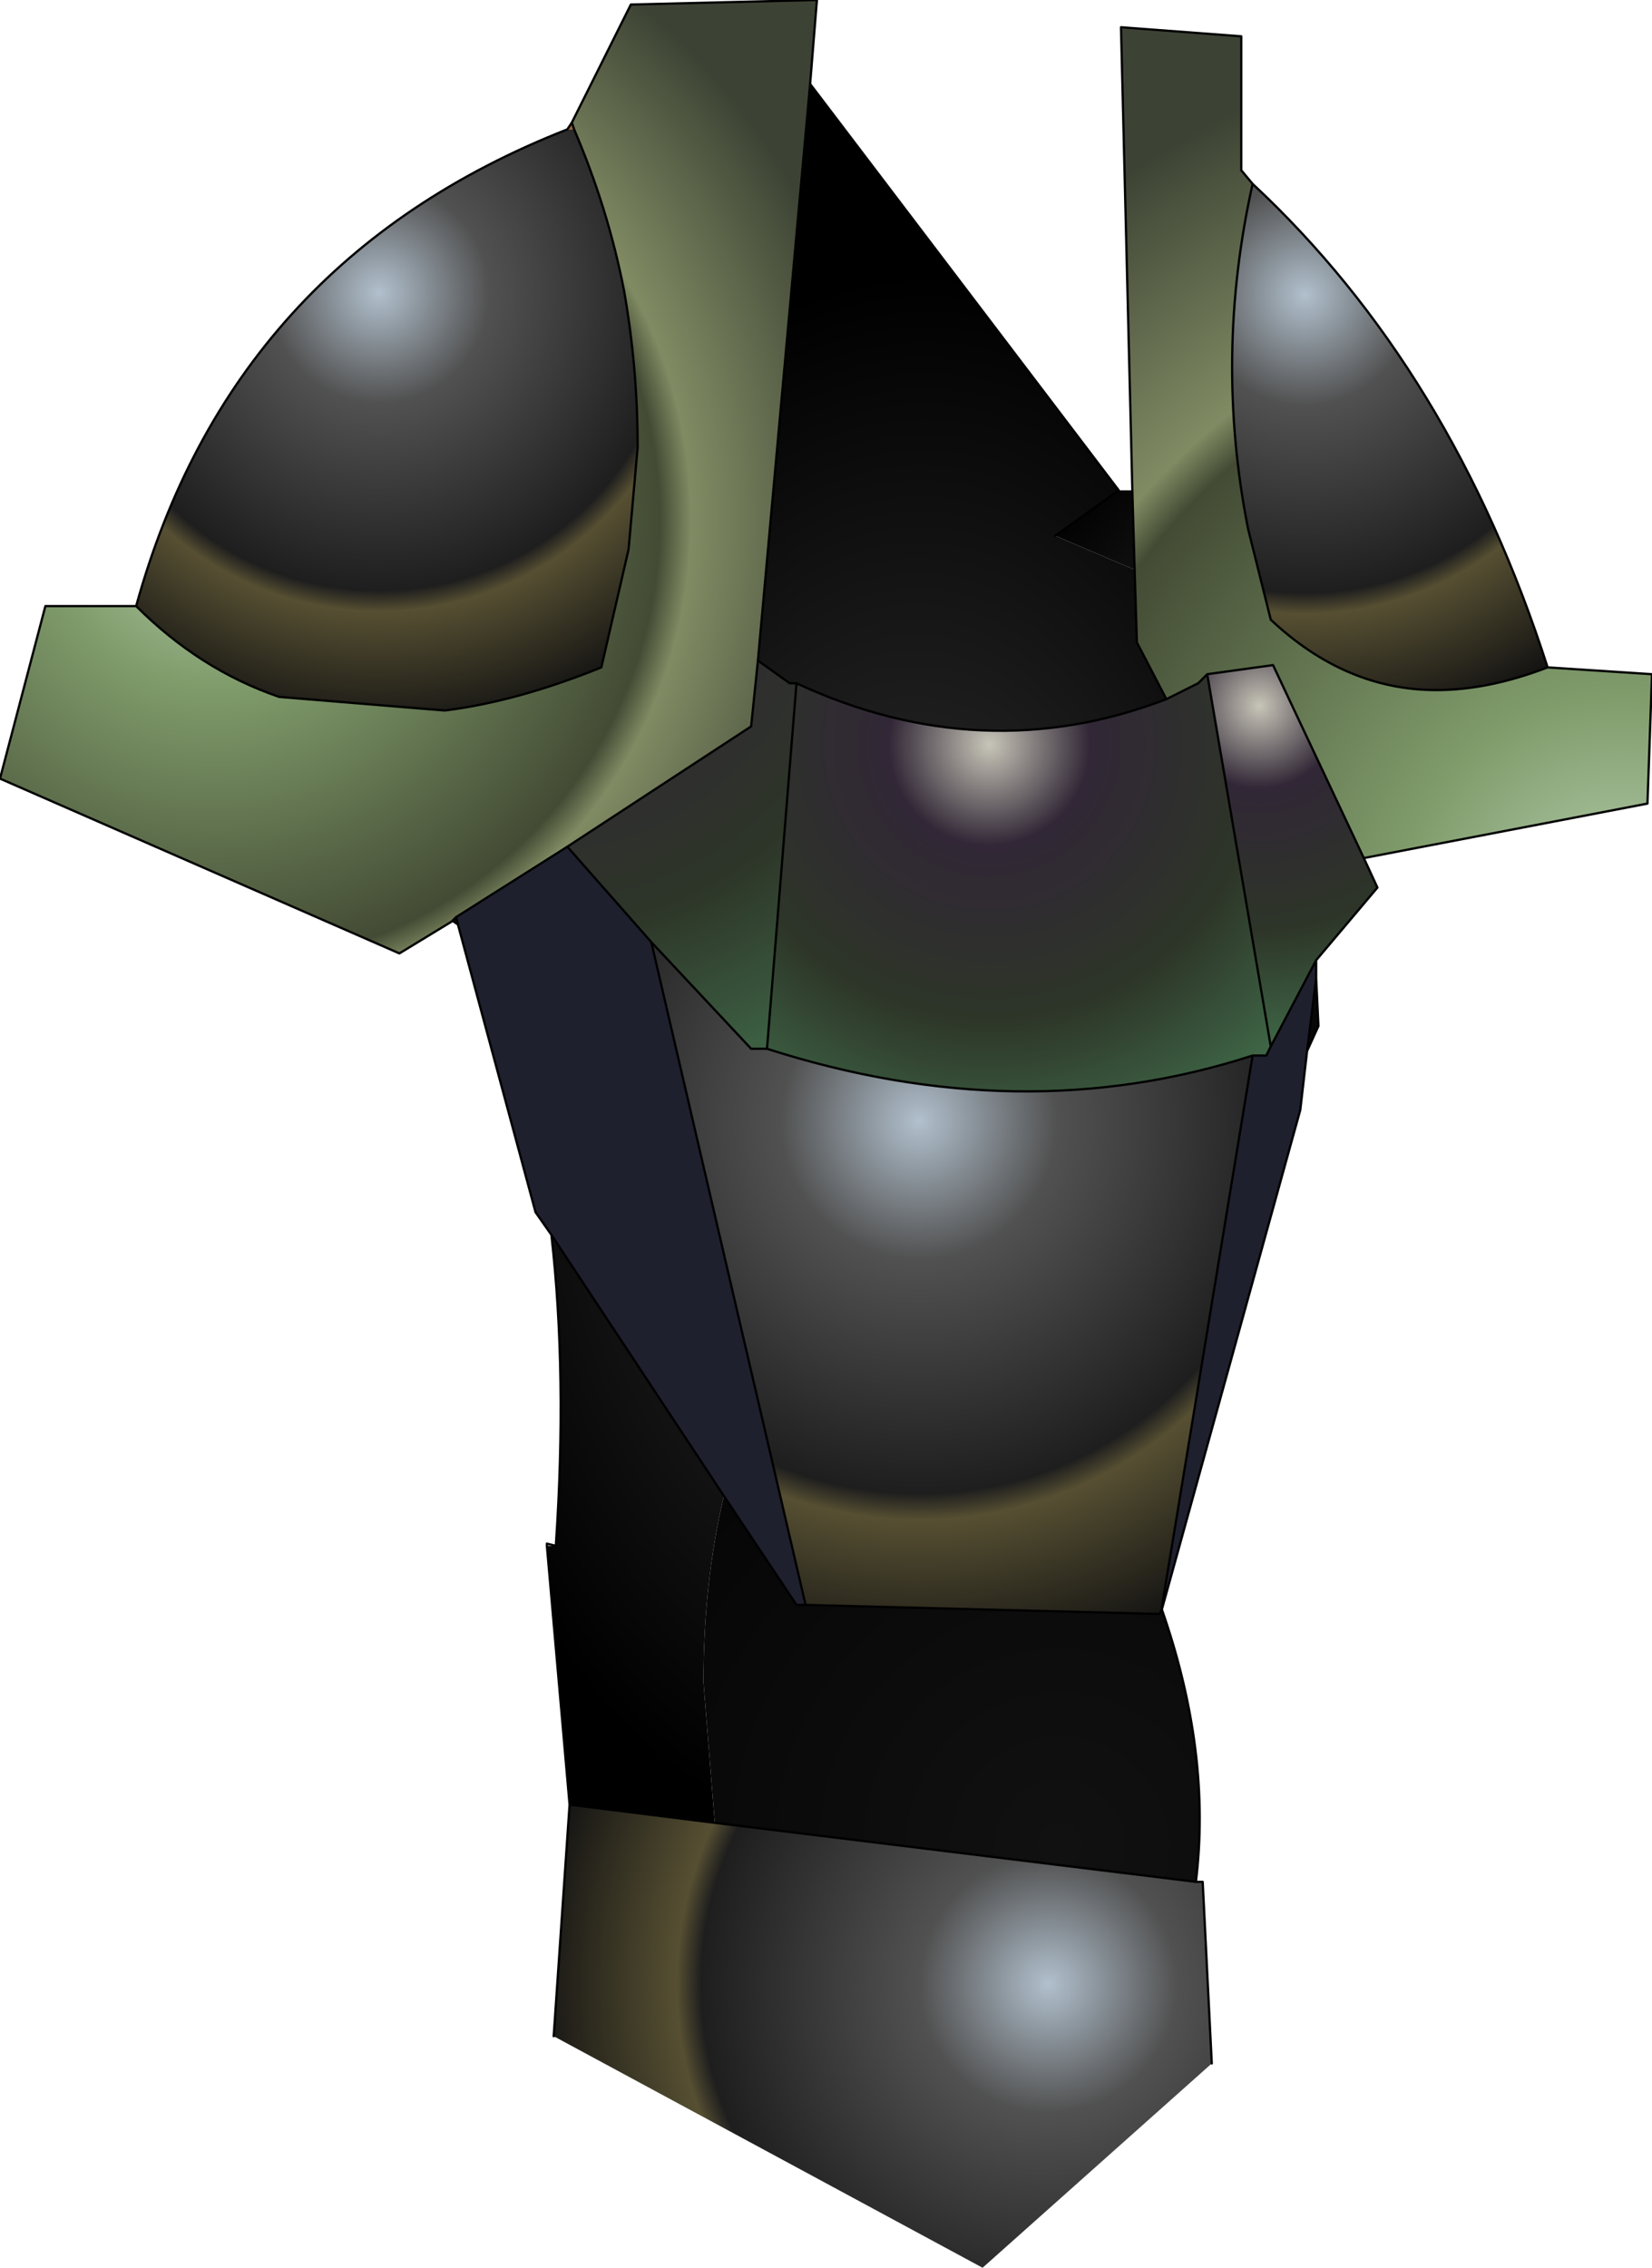 <?xml version="1.0" encoding="UTF-8" standalone="no"?>
<svg xmlns:xlink="http://www.w3.org/1999/xlink" height="49.95px" width="36.4px" xmlns="http://www.w3.org/2000/svg">
  <g transform="matrix(1.0, 0.0, 0.0, 1.0, 21.4, 21.05)">
    <path d="M3.25 -10.25 L3.55 -10.25 3.6 -8.5 1.85 -9.25 3.25 -10.25" fill="url(#gradient0)" fill-rule="evenodd" stroke="none"/>
    <path d="M7.6 0.5 L7.65 1.55 7.4 2.1 7.6 0.5 M-8.85 18.7 L-9.35 13.0 -9.15 13.0 -9.15 12.95 Q-8.9 9.25 -9.25 6.15 L-5.45 11.9 Q-5.9 13.8 -5.9 16.0 L-5.65 19.1 -8.85 18.7 M-3.55 -19.2 L3.25 -10.25 1.85 -9.25 3.6 -8.5 3.65 -6.9 4.3 -5.65 Q0.25 -4.1 -3.85 -6.0 L-4.0 -6.0 -4.7 -6.5 -3.55 -19.2" fill="url(#gradient1)" fill-rule="evenodd" stroke="none"/>
    <path d="M4.2 14.4 Q5.3 17.55 4.95 20.4 L-5.65 19.1 -5.9 16.0 Q-5.9 13.8 -5.45 11.9 L-3.85 14.3 -3.65 14.3 4.15 14.5 4.2 14.4" fill="url(#gradient2)" fill-rule="evenodd" stroke="none"/>
    <path d="M4.95 20.4 L5.1 20.4 5.3 24.4 0.25 28.9 -9.2 23.8 -8.85 18.7 -5.65 19.1 4.95 20.4" fill="url(#gradient3)" fill-rule="evenodd" stroke="none"/>
    <path d="M-11.3 -0.65 L-11.45 -0.75 -11.35 -0.85 -11.3 -0.65" fill="url(#gradient4)" fill-rule="evenodd" stroke="none"/>
    <path d="M3.55 -10.25 L3.3 -20.45 5.95 -20.25 5.95 -17.3 6.2 -17.0 Q5.35 -13.2 6.1 -9.4 L6.6 -7.4 Q8.25 -5.85 10.25 -5.85 11.4 -5.85 12.7 -6.35 L15.0 -6.2 14.9 -3.35 8.65 -2.15 6.65 -6.4 5.2 -6.2 5.0 -6.0 4.3 -5.65 3.65 -6.9 3.6 -8.5 3.55 -10.25" fill="url(#gradient5)" fill-rule="evenodd" stroke="none"/>
    <path d="M6.2 -17.0 Q10.6 -12.9 12.7 -6.35 11.4 -5.85 10.25 -5.85 8.25 -5.85 6.6 -7.4 L6.1 -9.4 Q5.35 -13.2 6.2 -17.0" fill="url(#gradient6)" fill-rule="evenodd" stroke="none"/>
    <path d="M8.65 -2.15 L8.95 -1.5 7.6 0.1 6.6 2.0 5.2 -6.2 6.65 -6.4 8.65 -2.15" fill="url(#gradient7)" fill-rule="evenodd" stroke="none"/>
    <path d="M4.3 -5.65 L5.0 -6.0 5.2 -6.2 6.6 2.0 6.5 2.2 6.2 2.2 Q1.1 3.85 -4.5 2.05 L-3.85 -6.0 Q0.25 -4.1 4.3 -5.65" fill="url(#gradient8)" fill-rule="evenodd" stroke="none"/>
    <path d="M-4.5 2.05 L-4.85 2.05 -7.05 -0.3 -8.9 -2.4 -4.85 -5.05 -4.7 -6.5 -4.0 -6.0 -3.85 -6.0 -4.5 2.05" fill="url(#gradient9)" fill-rule="evenodd" stroke="none"/>
    <path d="M7.6 0.1 L7.6 0.5 7.4 2.1 7.25 3.4 4.2 14.4 4.2 14.35 6.2 2.2 6.5 2.2 6.6 2.0 7.6 0.1 M-9.25 6.15 L-9.6 5.65 -11.3 -0.65 -11.35 -0.85 -8.9 -2.4 -7.05 -0.3 -3.65 14.3 -3.85 14.3 -5.45 11.9 -9.25 6.15" fill="#1f202e" fill-rule="evenodd" stroke="none"/>
    <path d="M4.2 14.35 L4.2 14.4 4.15 14.5 -3.65 14.3 -7.05 -0.3 -4.85 2.05 -4.5 2.05 Q1.1 3.85 6.2 2.2 L4.2 14.35" fill="url(#gradient10)" fill-rule="evenodd" stroke="none"/>
    <path d="M-11.45 -0.75 L-12.6 -0.05 -21.4 -3.9 -20.4 -7.7 -18.4 -7.7 Q-17.0 -6.3 -15.25 -5.7 L-11.6 -5.4 Q-10.0 -5.6 -8.15 -6.35 L-7.55 -8.95 -7.35 -11.2 Q-7.35 -12.95 -7.65 -14.65 -8.0 -16.45 -8.75 -18.2 L-8.8 -18.35 -7.5 -20.95 -3.4 -21.05 -3.55 -19.2 -4.7 -6.5 -4.85 -5.05 -8.9 -2.4 -11.35 -0.85 -11.45 -0.75" fill="url(#gradient11)" fill-rule="evenodd" stroke="none"/>
    <path d="M-8.9 -18.2 L-8.8 -18.35 -8.75 -18.2 -8.9 -18.2" fill="url(#gradient12)" fill-rule="evenodd" stroke="none"/>
    <path d="M-18.4 -7.7 Q-16.3 -15.3 -8.9 -18.2 L-8.75 -18.2 Q-8.0 -16.45 -7.65 -14.65 -7.35 -12.95 -7.35 -11.2 L-7.55 -8.95 -8.15 -6.35 Q-10.0 -5.6 -11.6 -5.4 L-15.25 -5.7 Q-17.0 -6.3 -18.4 -7.7" fill="url(#gradient13)" fill-rule="evenodd" stroke="none"/>
    <path d="M3.55 -10.25 L3.3 -20.45 5.95 -20.25 5.95 -17.3 6.2 -17.0 Q10.6 -12.9 12.7 -6.35 L15.0 -6.2 14.9 -3.35 8.65 -2.15 8.95 -1.5 7.6 0.1 7.6 0.5 7.65 1.55 7.4 2.1 7.25 3.4 4.2 14.4 Q5.3 17.55 4.95 20.4 L5.1 20.4 5.3 24.4 M-9.2 23.8 L-8.85 18.7 -9.35 13.0 -9.35 12.95 -9.15 13.0 -9.15 12.95 Q-8.9 9.25 -9.25 6.15 L-9.6 5.65 -11.3 -0.65 -11.35 -0.85 -8.9 -2.4 -4.85 -5.05 -4.7 -6.5 -3.55 -19.2 3.25 -10.25 1.85 -9.25 M-11.45 -0.75 L-12.6 -0.05 -21.4 -3.9 -20.4 -7.7 -18.4 -7.7 Q-16.3 -15.3 -8.9 -18.2 L-8.8 -18.35 -7.5 -20.95 -3.4 -21.05 -3.55 -19.2 M3.55 -10.25 L3.6 -8.5 3.65 -6.9 4.3 -5.65 5.0 -6.0 5.2 -6.2 6.65 -6.4 8.65 -2.15 M6.2 -17.0 Q5.35 -13.2 6.1 -9.4 L6.6 -7.4 Q8.25 -5.85 10.25 -5.85 11.4 -5.85 12.7 -6.35 M6.6 2.0 L7.6 0.1 M6.2 2.2 L6.5 2.2 6.6 2.0 5.2 -6.2 M7.6 0.5 L7.4 2.1 M4.2 14.35 L6.2 2.2 Q1.1 3.85 -4.5 2.05 L-4.85 2.05 -7.05 -0.3 -3.65 14.3 4.15 14.5 4.2 14.4 M-18.4 -7.7 Q-17.0 -6.3 -15.25 -5.7 L-11.6 -5.4 Q-10.0 -5.6 -8.15 -6.35 L-7.55 -8.95 -7.35 -11.2 Q-7.35 -12.95 -7.65 -14.65 -8.0 -16.45 -8.75 -18.2 L-8.8 -18.35 M-11.35 -0.85 L-11.45 -0.75 M-3.85 -6.0 L-4.0 -6.0 -4.7 -6.5 M-8.9 -2.4 L-7.05 -0.3 M-5.45 11.9 L-9.25 6.15 M-3.65 14.3 L-3.85 14.3 -5.45 11.9 M-5.65 19.1 L4.95 20.4 M-5.65 19.1 L-8.85 18.7 M-4.5 2.05 L-3.85 -6.0 Q0.25 -4.1 4.3 -5.65" fill="none" stroke="#000000" stroke-linecap="round" stroke-linejoin="round" stroke-width="0.05"/>
  </g>
  <defs>
    <radialGradient cx="0" cy="0" gradientTransform="matrix(0.009, 0.0, 0.0, 0.009, 7.45, -5.0)" gradientUnits="userSpaceOnUse" id="gradient0" r="819.2" spreadMethod="pad">
      <stop offset="0.0" stop-color="#333333"/>
      <stop offset="1.0" stop-color="#000000"/>
    </radialGradient>
    <radialGradient cx="0" cy="0" gradientTransform="matrix(0.013, 0.002, -0.002, 0.021, -1.55, 2.25)" gradientUnits="userSpaceOnUse" id="gradient1" r="819.2" spreadMethod="pad">
      <stop offset="0.0" stop-color="#333333"/>
      <stop offset="1.0" stop-color="#000000"/>
    </radialGradient>
    <radialGradient cx="0" cy="0" gradientTransform="matrix(0.02, 0.0, 0.0, 0.02, 1.95, 19.6)" gradientUnits="userSpaceOnUse" id="gradient2" r="819.2" spreadMethod="pad">
      <stop offset="0.0" stop-color="#111111"/>
      <stop offset="1.0" stop-color="#000000"/>
    </radialGradient>
    <radialGradient cx="0" cy="0" gradientTransform="matrix(0.014, 0.0, 0.0, 0.014, 1.7, 22.65)" gradientUnits="userSpaceOnUse" id="gradient3" r="819.2" spreadMethod="pad">
      <stop offset="0.0" stop-color="#b1c0cd"/>
      <stop offset="0.247" stop-color="#515151"/>
      <stop offset="0.667" stop-color="#1e1e1e"/>
      <stop offset="0.714" stop-color="#564f32"/>
      <stop offset="1.0" stop-color="#111111"/>
    </radialGradient>
    <radialGradient cx="0" cy="0" gradientTransform="matrix(0.009, 0.0, 0.0, 0.009, -10.9, -6.8)" gradientUnits="userSpaceOnUse" id="gradient4" r="819.2" spreadMethod="pad">
      <stop offset="0.0" stop-color="#333333"/>
      <stop offset="1.0" stop-color="#000000"/>
    </radialGradient>
    <radialGradient cx="0" cy="0" gradientTransform="matrix(0.024, 0.0, 0.0, 0.024, 14.3, -0.85)" gradientUnits="userSpaceOnUse" id="gradient5" r="819.2" spreadMethod="pad">
      <stop offset="0.0" stop-color="#b6cfaf"/>
      <stop offset="0.247" stop-color="#809c6b"/>
      <stop offset="0.667" stop-color="#434b34"/>
      <stop offset="0.714" stop-color="#808b63"/>
      <stop offset="1.0" stop-color="#3d4334"/>
    </radialGradient>
    <radialGradient cx="0" cy="0" gradientTransform="matrix(0.012, 0.0, 0.0, 0.012, 7.35, -14.55)" gradientUnits="userSpaceOnUse" id="gradient6" r="819.2" spreadMethod="pad">
      <stop offset="0.0" stop-color="#b1c0cd"/>
      <stop offset="0.247" stop-color="#515151"/>
      <stop offset="0.667" stop-color="#1e1e1e"/>
      <stop offset="0.714" stop-color="#564f32"/>
      <stop offset="1.0" stop-color="#111111"/>
    </radialGradient>
    <radialGradient cx="0" cy="0" gradientTransform="matrix(0.009, 0.0, 0.0, 0.009, 6.35, -5.5)" gradientUnits="userSpaceOnUse" id="gradient7" r="819.2" spreadMethod="pad">
      <stop offset="0.0" stop-color="#c7c5b8"/>
      <stop offset="0.247" stop-color="#312736"/>
      <stop offset="0.667" stop-color="#2d3528"/>
      <stop offset="1.0" stop-color="#3e6445"/>
    </radialGradient>
    <radialGradient cx="0" cy="0" gradientTransform="matrix(0.011, 0.0, 0.0, 0.011, 0.4, -4.65)" gradientUnits="userSpaceOnUse" id="gradient8" r="819.2" spreadMethod="pad">
      <stop offset="0.0" stop-color="#c7c5b8"/>
      <stop offset="0.247" stop-color="#312736"/>
      <stop offset="0.667" stop-color="#2d3528"/>
      <stop offset="1.0" stop-color="#3e6445"/>
    </radialGradient>
    <radialGradient cx="0" cy="0" gradientTransform="matrix(0.015, 0.0, 0.0, 0.015, -9.7, -8.8)" gradientUnits="userSpaceOnUse" id="gradient9" r="819.2" spreadMethod="pad">
      <stop offset="0.0" stop-color="#c7c5b8"/>
      <stop offset="0.247" stop-color="#312736"/>
      <stop offset="0.667" stop-color="#2d3528"/>
      <stop offset="1.0" stop-color="#3e6445"/>
    </radialGradient>
    <radialGradient cx="0" cy="0" gradientTransform="matrix(0.015, 0.0, 0.0, 0.015, -1.15, 3.65)" gradientUnits="userSpaceOnUse" id="gradient10" r="819.2" spreadMethod="pad">
      <stop offset="0.0" stop-color="#b1c0cd"/>
      <stop offset="0.247" stop-color="#515151"/>
      <stop offset="0.667" stop-color="#1e1e1e"/>
      <stop offset="0.714" stop-color="#564f32"/>
      <stop offset="1.0" stop-color="#111111"/>
    </radialGradient>
    <radialGradient cx="0" cy="0" gradientTransform="matrix(0.018, 0.0, 0.0, 0.018, -16.7, -9.6)" gradientUnits="userSpaceOnUse" id="gradient11" r="819.2" spreadMethod="pad">
      <stop offset="0.0" stop-color="#b6cfaf"/>
      <stop offset="0.247" stop-color="#809c6b"/>
      <stop offset="0.667" stop-color="#434b34"/>
      <stop offset="0.714" stop-color="#808b63"/>
      <stop offset="1.0" stop-color="#3d4334"/>
    </radialGradient>
    <radialGradient cx="0" cy="0" gradientTransform="matrix(0.018, 0.0, 0.0, 0.018, -16.7, -9.6)" gradientUnits="userSpaceOnUse" id="gradient12" r="819.2" spreadMethod="pad">
      <stop offset="0.0" stop-color="#c7c5b8"/>
      <stop offset="0.247" stop-color="#bf7748"/>
      <stop offset="0.667" stop-color="#683f17"/>
      <stop offset="0.714" stop-color="#ba6934"/>
      <stop offset="1.0" stop-color="#523625"/>
    </radialGradient>
    <radialGradient cx="0" cy="0" gradientTransform="matrix(0.012, 0.0, 0.0, 0.012, -13.05, -14.6)" gradientUnits="userSpaceOnUse" id="gradient13" r="819.2" spreadMethod="pad">
      <stop offset="0.0" stop-color="#b1c0cd"/>
      <stop offset="0.247" stop-color="#515151"/>
      <stop offset="0.667" stop-color="#1e1e1e"/>
      <stop offset="0.714" stop-color="#564f32"/>
      <stop offset="1.0" stop-color="#111111"/>
    </radialGradient>
  </defs>
</svg>
